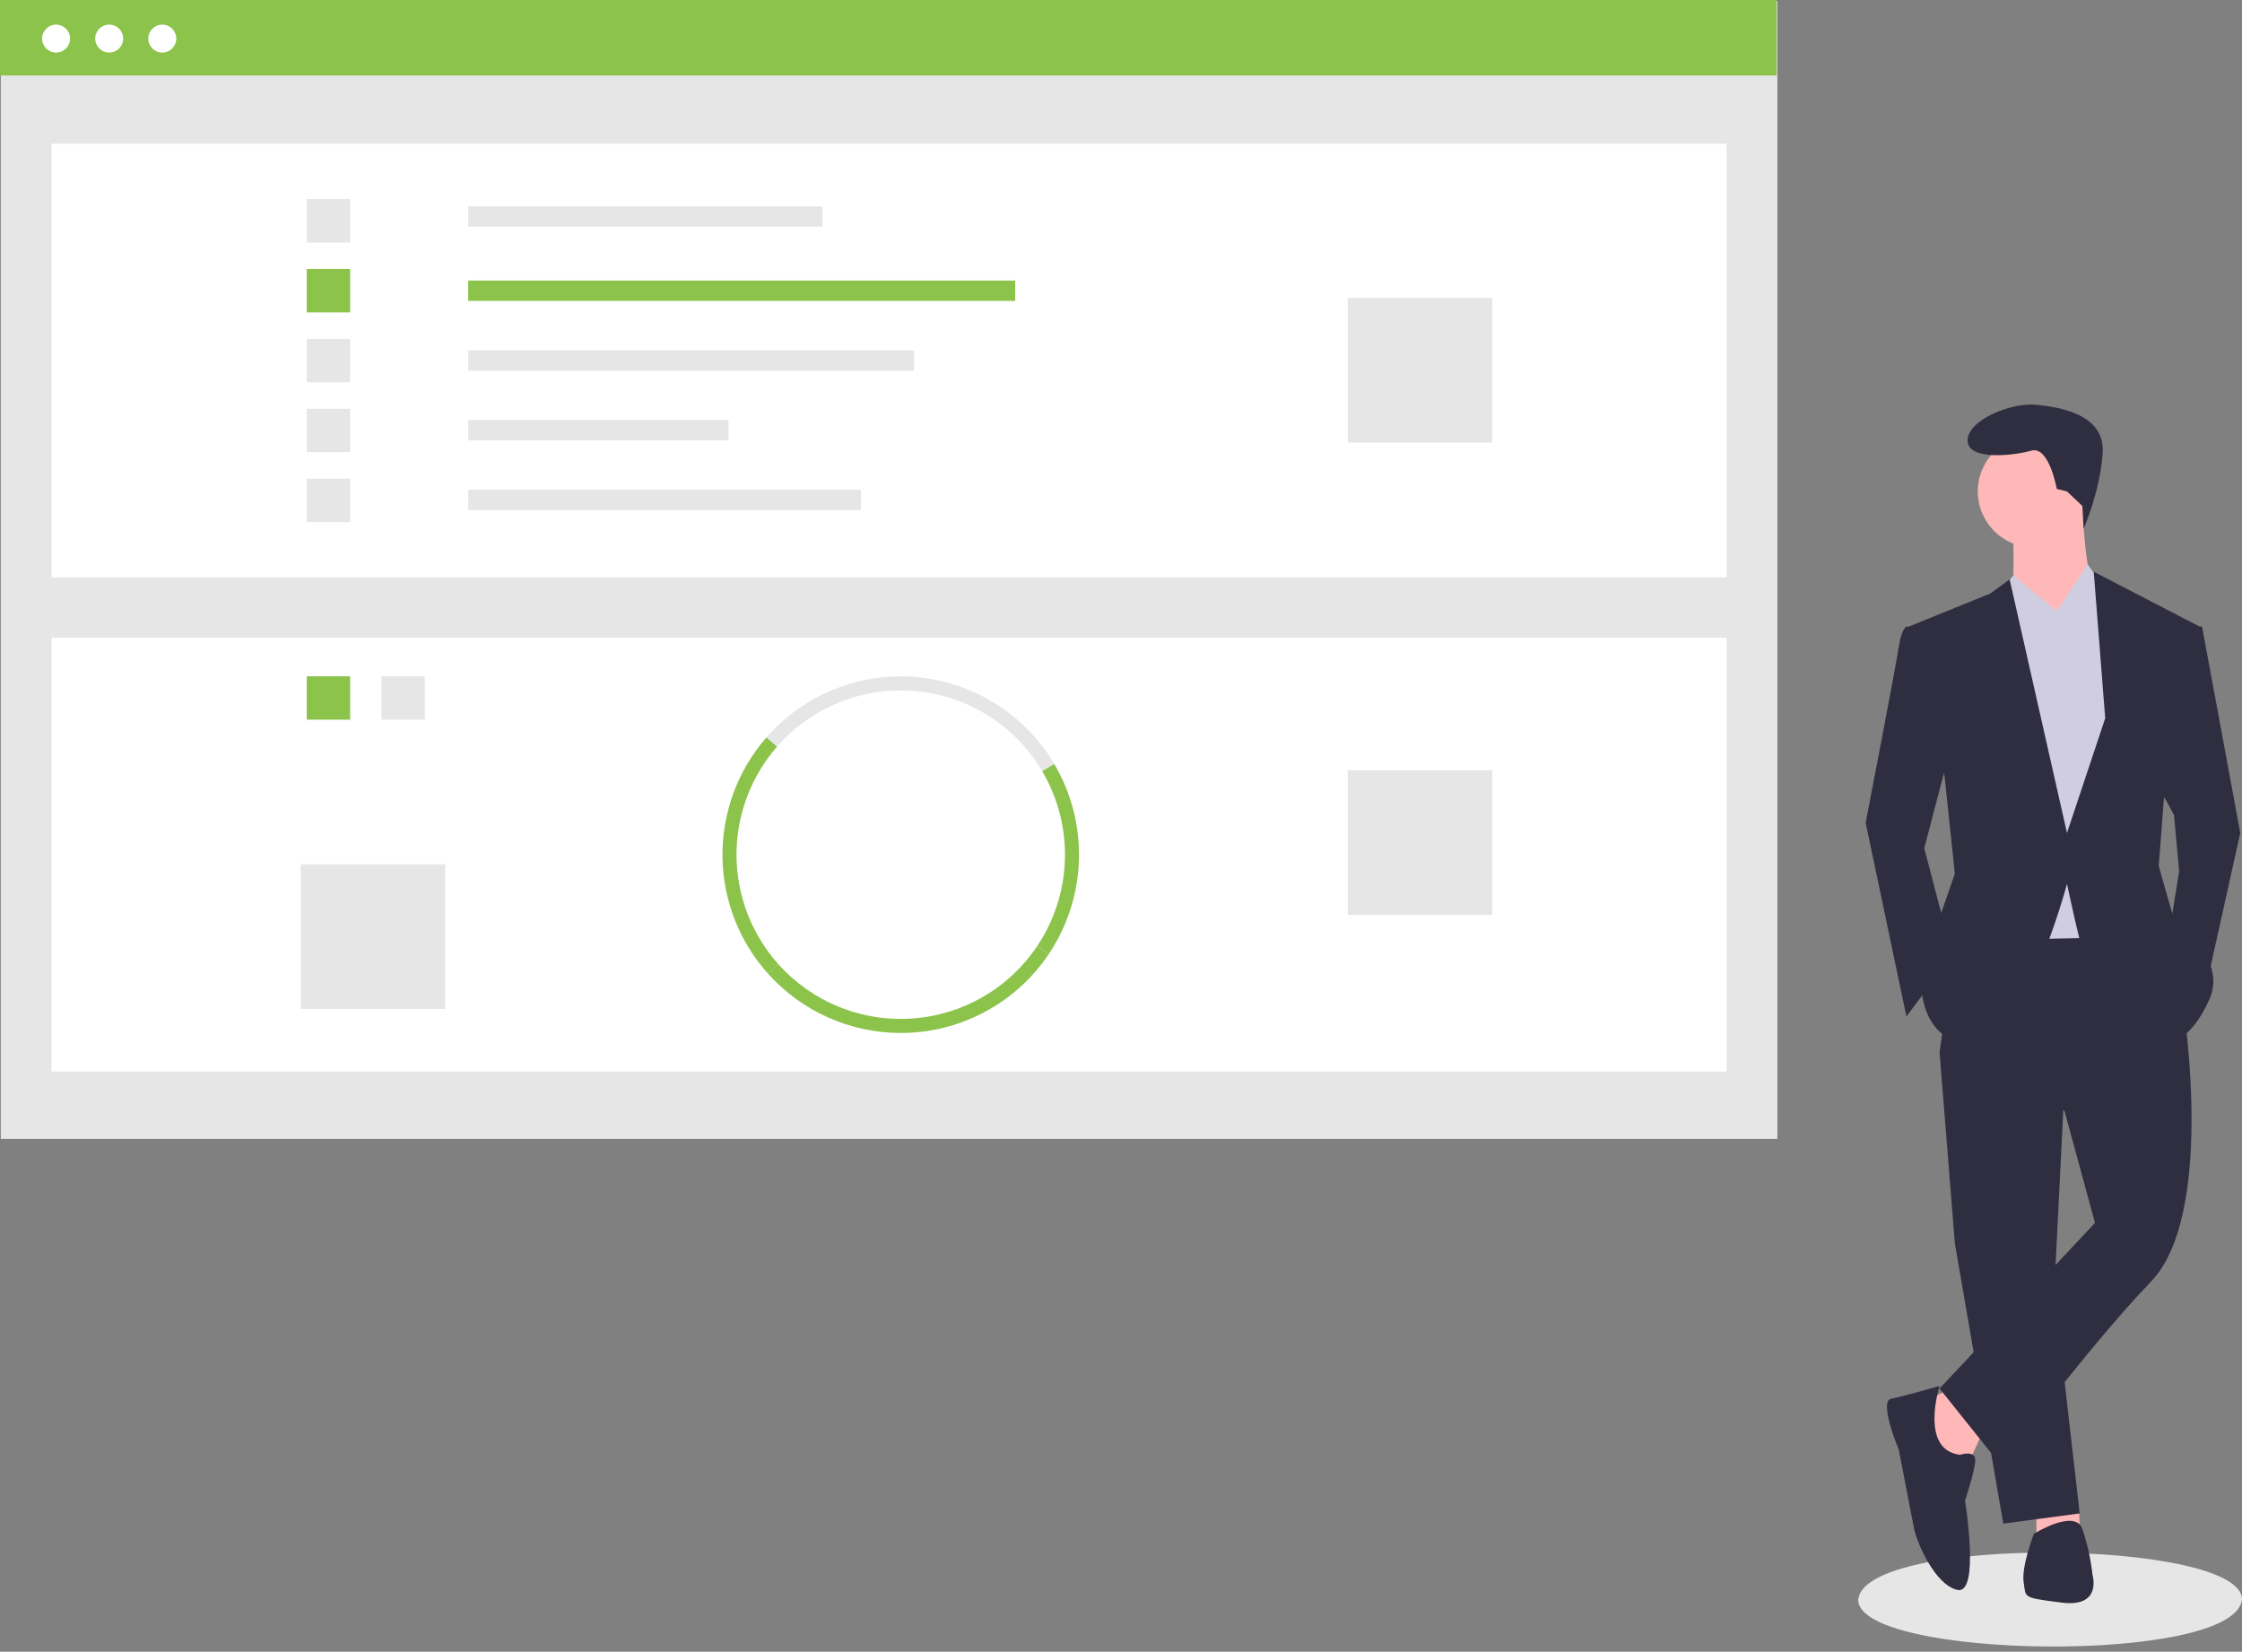 <svg viewBox="0 0 300 221" fill="none" xmlns="http://www.w3.org/2000/svg">
<rect x="0" y="0" width="300" height="221" fill="#808080" stroke="none"/>
<g clip-path="url(#clip0)">
<path d="M300 214.024C299.039 222.767 248.565 222.033 248.642 214.023C249.603 205.281 300.077 206.015 300 214.024Z" fill="#E6E6E6"/>
<path d="M265.327 191.588L263.281 196.021L259.53 195.68L257.143 187.836L260.894 185.791L265.327 191.588Z" fill="#FFB8B8"/>
<path d="M278.205 201.797L278.286 204.886L272.489 205.228V201.477L278.205 201.797Z" fill="#FFB8B8"/>
<path d="M276.24 145.552L274.876 172.832L278.286 202.5L268.055 203.864L261.577 166.353L259.53 140.777L276.24 145.552Z" fill="#2F2E41"/>
<path d="M292.267 135.662C292.267 135.662 296.359 162.602 287.834 171.468C279.309 180.334 267.714 196.02 267.714 196.02L259.53 185.79L280.332 163.625L276.24 148.62L259.53 140.777L262.258 122.022L286.811 121.681L292.267 135.662Z" fill="#2F2E41"/>
<path d="M272.148 73.257C276.291 73.257 279.65 69.898 279.65 65.755C279.65 61.612 276.291 58.253 272.148 58.253C268.004 58.253 264.646 61.612 264.646 65.755C264.646 69.898 268.004 73.257 272.148 73.257Z" fill="#FFB8B8"/>
<path d="M278.627 67.46C278.627 67.46 278.968 78.032 280.673 79.396C282.378 80.76 274.535 86.557 274.535 86.557L269.419 78.373V70.871L278.627 67.46Z" fill="#FFB8B8"/>
<path d="M275.217 81.783L279.357 75.531L281.696 78.714L285.106 88.262L282.378 125.432L266.35 125.773L264.304 83.147L269.419 77.009L275.217 81.783Z" fill="#D0CDE1"/>
<path d="M257.825 84.17L255.097 83.829C255.097 83.829 254.415 84.17 254.074 86.557C253.733 88.944 249.641 110.086 249.641 110.086L255.097 136.003L261.235 127.819L257.484 113.496L261.235 99.174L257.825 84.17Z" fill="#2F2E41"/>
<path d="M292.608 83.829H294.654L299.769 111.451L294.995 132.934L290.221 125.091L291.585 116.566L290.903 109.064L288.516 104.63L292.608 83.829Z" fill="#2F2E41"/>
<path d="M262.258 194.656C262.258 194.656 264.304 193.974 264.304 195.338C264.304 196.702 262.94 200.795 262.94 200.795C262.94 200.795 264.986 213.412 261.917 212.73C258.848 212.048 256.461 206.251 256.12 204.546C255.779 202.841 254.074 193.974 254.074 193.974C254.074 193.974 251.346 187.495 253.051 187.154C254.756 186.813 259.53 185.449 259.53 185.449C259.53 185.449 256.802 193.974 262.258 194.656Z" fill="#2F2E41"/>
<path d="M272.148 205.228C272.148 205.228 277.604 201.818 278.627 204.546C279.305 206.535 279.763 208.594 279.991 210.684C279.991 210.684 281.355 215.117 275.899 214.435C270.443 213.753 271.125 213.753 270.784 211.707C270.443 209.661 272.148 205.228 272.148 205.228Z" fill="#2F2E41"/>
<path d="M276.581 65.755L275.217 65.414C275.217 65.414 274.194 59.617 271.806 60.299C269.419 60.981 263.281 61.663 263.281 58.935C263.281 56.207 269.078 53.82 272.488 54.161C275.899 54.502 281.696 55.525 281.355 60.64C281.014 65.755 278.813 70.731 278.813 70.731L278.636 67.698L276.581 65.755Z" fill="#2F2E41"/>
<path d="M269.419 85.875L275.217 81.783L269.419 77.009L267.407 79.424L269.419 85.875Z" fill="#D0CDE1"/>
<path d="M280.332 85.534L275.217 81.782L279.309 75.644L281.696 78.713L280.332 85.534Z" fill="#D0CDE1"/>
<path d="M255.438 83.829L266.351 79.396L268.908 77.52L276.581 111.45L281.696 96.105L280.161 76.497L294.313 83.829L289.539 107.017L288.857 115.884L290.903 123.045C290.903 123.045 298.064 128.16 295.677 133.616C293.29 139.072 290.562 139.413 290.562 139.413C290.562 139.413 278.968 128.501 278.286 125.773C277.604 123.045 276.581 118.271 276.581 118.271C276.581 118.271 270.784 140.095 263.963 139.754C257.143 139.413 257.143 132.252 257.143 132.252L258.848 124.75L261.576 116.907L260.212 103.948L255.438 83.829Z" fill="#2F2E41"/>
<path d="M237.829 0.135H0.102V152.386H237.829V0.135Z" fill="#E6E6E6"/>
<path d="M231.031 19.231H6.899V77.27H231.031V19.231Z" fill="white"/>
<path d="M110.049 27.614H62.65V30.335H110.049V27.614Z" fill="#E6E6E6"/>
<path d="M135.844 37.54H62.65V40.26H135.844V37.54Z" fill="#8BC34B"/>
<path d="M122.302 46.89H62.65V49.611H122.302V46.89Z" fill="#E6E6E6"/>
<path d="M97.474 56.206H62.65V58.926H97.474V56.206Z" fill="#E6E6E6"/>
<path d="M115.208 65.521H62.65V68.242H115.208V65.521Z" fill="#E6E6E6"/>
<path d="M46.85 26.647H41.046V32.451H46.85V26.647Z" fill="#E6E6E6"/>
<path d="M46.85 35.998H41.046V41.802H46.85V35.998Z" fill="#8BC34B"/>
<path d="M46.85 45.349H41.046V51.153H46.85V45.349Z" fill="#E6E6E6"/>
<path d="M46.85 54.7H41.046V60.504H46.85V54.7Z" fill="#E6E6E6"/>
<path d="M46.85 64.05H41.046V69.854H46.85V64.05Z" fill="#E6E6E6"/>
<path d="M199.688 39.867H180.341V59.214H199.688V39.867Z" fill="#E6E6E6"/>
<path d="M231.031 85.332H6.899V143.371H231.031V85.332Z" fill="white"/>
<path d="M56.846 90.49H51.042V96.294H56.846V90.49Z" fill="#E6E6E6"/>
<path d="M46.85 90.49H41.046V96.294H46.85V90.49Z" fill="#8BC34B"/>
<path d="M139.453 103.182C137.684 100.187 135.23 97.655 132.291 95.793C129.353 93.932 126.015 92.794 122.551 92.475C119.088 92.155 115.598 92.661 112.368 93.953C109.139 95.245 106.262 97.284 103.974 99.904L102.56 98.668C105.043 95.824 108.165 93.609 111.671 92.207C115.176 90.805 118.964 90.254 122.724 90.602C126.484 90.949 130.107 92.184 133.296 94.204C136.486 96.225 139.15 98.974 141.07 102.225L139.453 103.182Z" fill="#E6E6E6"/>
<path d="M140.338 127.651L138.78 126.603C141.088 123.159 142.377 119.134 142.496 114.99C142.615 110.846 141.56 106.752 139.453 103.182L141.07 102.225C143.357 106.101 144.503 110.545 144.373 115.044C144.244 119.542 142.845 123.913 140.338 127.651V127.651Z" fill="#8BC34B"/>
<path d="M102.755 130.268C98.873 125.932 96.71 120.325 96.674 114.505C96.638 108.685 98.731 103.052 102.56 98.668L103.974 99.904C100.447 103.943 98.519 109.132 98.552 114.494C98.585 119.855 100.578 125.02 104.154 129.015L102.755 130.268Z" fill="#8BC34B"/>
<path d="M120.528 138.213C117.174 138.21 113.858 137.501 110.796 136.132C107.734 134.763 104.994 132.765 102.756 130.268L104.155 129.014C106.388 131.509 109.162 133.461 112.265 134.721C115.367 135.98 118.717 136.514 122.057 136.281C125.398 136.048 128.641 135.055 131.539 133.378C134.437 131.701 136.914 129.383 138.78 126.603L140.338 127.651C138.158 130.903 135.21 133.567 131.754 135.409C128.299 137.252 124.444 138.214 120.528 138.213Z" fill="#8BC34B"/>
<path d="M199.688 103.066H180.341V122.412H199.688V103.066Z" fill="#E6E6E6"/>
<path d="M59.587 115.641H40.24V134.988H59.587V115.641Z" fill="#E6E6E6"/>
<path d="M237.728 0H0V10.1H237.728V0Z" fill="#8BC34B"/>
<path d="M7.505 7.035C8.539 7.035 9.377 6.197 9.377 5.163C9.377 4.13 8.539 3.292 7.505 3.292C6.471 3.292 5.633 4.13 5.633 5.163C5.633 6.197 6.471 7.035 7.505 7.035Z" fill="white"/>
<path d="M14.61 7.035C15.644 7.035 16.482 6.197 16.482 5.163C16.482 4.13 15.644 3.292 14.61 3.292C13.577 3.292 12.739 4.13 12.739 5.163C12.739 6.197 13.577 7.035 14.61 7.035Z" fill="white"/>
<path d="M21.715 7.035C22.749 7.035 23.587 6.197 23.587 5.163C23.587 4.13 22.749 3.292 21.715 3.292C20.682 3.292 19.843 4.13 19.843 5.163C19.843 6.197 20.682 7.035 21.715 7.035Z" fill="white"/>
</g>
<defs>
<clipPath id="clip0">
<rect width="300" height="220.309" fill="white"/>
</clipPath>
</defs>
</svg>
